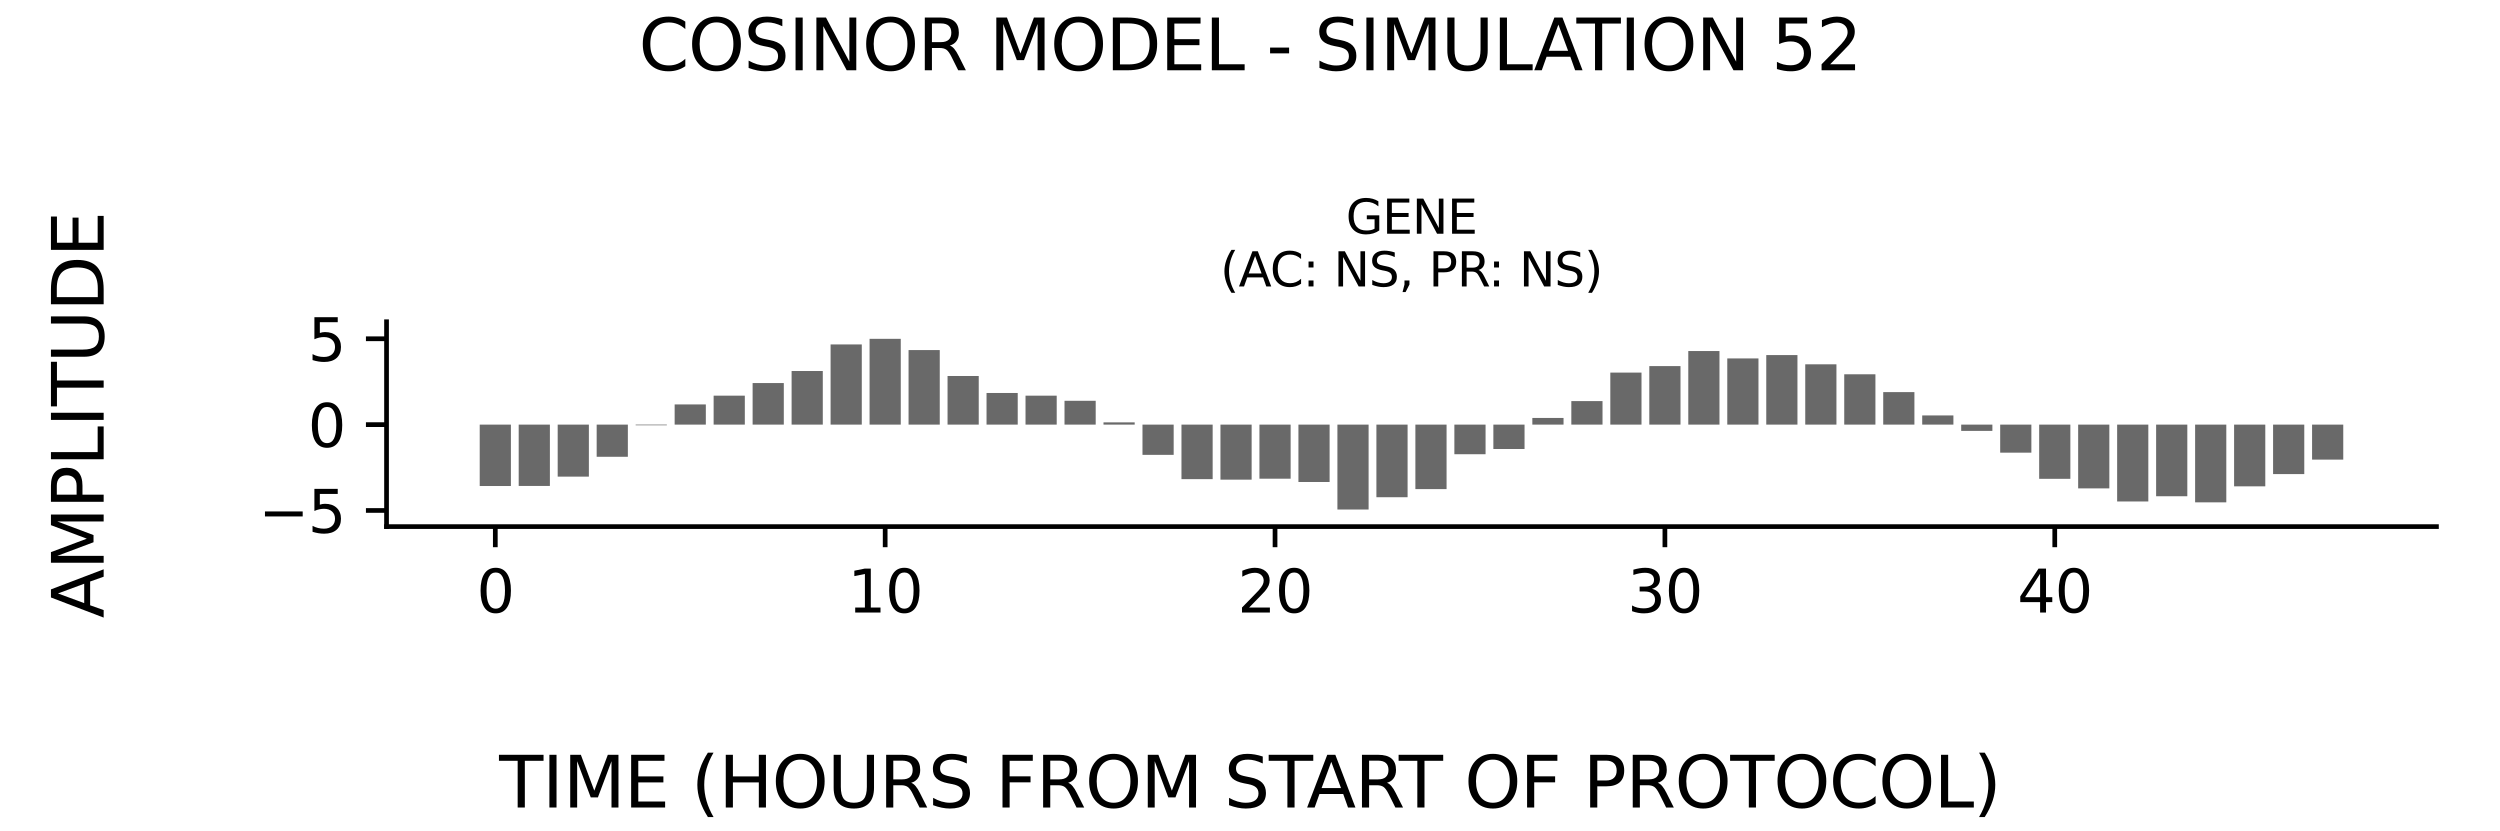 <?xml version="1.0" encoding="utf-8" standalone="no"?>
<!DOCTYPE svg PUBLIC "-//W3C//DTD SVG 1.1//EN"
  "http://www.w3.org/Graphics/SVG/1.1/DTD/svg11.dtd">
<svg xmlns:xlink="http://www.w3.org/1999/xlink" width="424.8pt" height="141.12pt" viewBox="0 0 424.8 141.12" xmlns="http://www.w3.org/2000/svg" version="1.1">
 <defs>
  <style type="text/css">*{stroke-linejoin: round; stroke-linecap: butt}</style>
 </defs>
 <g id="figure_1">
  <g id="patch_1">
   <path d="M 0 141.12 
L 424.8 141.12 
L 424.8 0 
L 0 0 
z
" style="fill: #ffffff"/>
  </g>
  <g id="axes_1">
   <g id="patch_2">
    <path d="M 65.68 89.48 
L 414 89.48 
L 414 54.672 
L 65.68 54.672 
z
" style="fill: #ffffff"/>
   </g>
   <g id="patch_3">
    <path d="M 81.513 72.15 
L 86.812 72.15 
L 86.812 82.583 
L 81.513 82.583 
z
" clip-path="url(#p5d3b407484)" style="fill: #696969"/>
   </g>
   <g id="patch_4">
    <path d="M 88.137 72.15 
L 93.437 72.15 
L 93.437 82.571 
L 88.137 82.571 
z
" clip-path="url(#p5d3b407484)" style="fill: #696969"/>
   </g>
   <g id="patch_5">
    <path d="M 94.762 72.15 
L 100.062 72.15 
L 100.062 80.989 
L 94.762 80.989 
z
" clip-path="url(#p5d3b407484)" style="fill: #696969"/>
   </g>
   <g id="patch_6">
    <path d="M 101.386 72.15 
L 106.686 72.15 
L 106.686 77.616 
L 101.386 77.616 
z
" clip-path="url(#p5d3b407484)" style="fill: #696969"/>
   </g>
   <g id="patch_7">
    <path d="M 108.011 72.15 
L 113.311 72.15 
L 113.311 72.262 
L 108.011 72.262 
z
" clip-path="url(#p5d3b407484)" style="fill: #696969"/>
   </g>
   <g id="patch_8">
    <path d="M 114.636 72.15 
L 119.935 72.15 
L 119.935 68.721 
L 114.636 68.721 
z
" clip-path="url(#p5d3b407484)" style="fill: #696969"/>
   </g>
   <g id="patch_9">
    <path d="M 121.26 72.15 
L 126.56 72.15 
L 126.56 67.231 
L 121.26 67.231 
z
" clip-path="url(#p5d3b407484)" style="fill: #696969"/>
   </g>
   <g id="patch_10">
    <path d="M 127.885 72.15 
L 133.184 72.15 
L 133.184 65.089 
L 127.885 65.089 
z
" clip-path="url(#p5d3b407484)" style="fill: #696969"/>
   </g>
   <g id="patch_11">
    <path d="M 134.509 72.15 
L 139.809 72.15 
L 139.809 63.042 
L 134.509 63.042 
z
" clip-path="url(#p5d3b407484)" style="fill: #696969"/>
   </g>
   <g id="patch_12">
    <path d="M 141.134 72.15 
L 146.434 72.15 
L 146.434 58.527 
L 141.134 58.527 
z
" clip-path="url(#p5d3b407484)" style="fill: #696969"/>
   </g>
   <g id="patch_13">
    <path d="M 147.758 72.15 
L 153.058 72.15 
L 153.058 57.573 
L 147.758 57.573 
z
" clip-path="url(#p5d3b407484)" style="fill: #696969"/>
   </g>
   <g id="patch_14">
    <path d="M 154.383 72.15 
L 159.683 72.15 
L 159.683 59.484 
L 154.383 59.484 
z
" clip-path="url(#p5d3b407484)" style="fill: #696969"/>
   </g>
   <g id="patch_15">
    <path d="M 161.008 72.15 
L 166.307 72.15 
L 166.307 63.889 
L 161.008 63.889 
z
" clip-path="url(#p5d3b407484)" style="fill: #696969"/>
   </g>
   <g id="patch_16">
    <path d="M 167.632 72.15 
L 172.932 72.15 
L 172.932 66.775 
L 167.632 66.775 
z
" clip-path="url(#p5d3b407484)" style="fill: #696969"/>
   </g>
   <g id="patch_17">
    <path d="M 174.257 72.15 
L 179.556 72.15 
L 179.556 67.232 
L 174.257 67.232 
z
" clip-path="url(#p5d3b407484)" style="fill: #696969"/>
   </g>
   <g id="patch_18">
    <path d="M 180.881 72.15 
L 186.181 72.15 
L 186.181 68.102 
L 180.881 68.102 
z
" clip-path="url(#p5d3b407484)" style="fill: #696969"/>
   </g>
   <g id="patch_19">
    <path d="M 187.506 72.15 
L 192.806 72.15 
L 192.806 71.769 
L 187.506 71.769 
z
" clip-path="url(#p5d3b407484)" style="fill: #696969"/>
   </g>
   <g id="patch_20">
    <path d="M 194.13 72.15 
L 199.43 72.15 
L 199.43 77.29 
L 194.13 77.29 
z
" clip-path="url(#p5d3b407484)" style="fill: #696969"/>
   </g>
   <g id="patch_21">
    <path d="M 200.755 72.15 
L 206.055 72.15 
L 206.055 81.415 
L 200.755 81.415 
z
" clip-path="url(#p5d3b407484)" style="fill: #696969"/>
   </g>
   <g id="patch_22">
    <path d="M 207.38 72.15 
L 212.679 72.15 
L 212.679 81.503 
L 207.38 81.503 
z
" clip-path="url(#p5d3b407484)" style="fill: #696969"/>
   </g>
   <g id="patch_23">
    <path d="M 214.004 72.15 
L 219.304 72.15 
L 219.304 81.34 
L 214.004 81.34 
z
" clip-path="url(#p5d3b407484)" style="fill: #696969"/>
   </g>
   <g id="patch_24">
    <path d="M 220.629 72.15 
L 225.928 72.15 
L 225.928 81.9 
L 220.629 81.9 
z
" clip-path="url(#p5d3b407484)" style="fill: #696969"/>
   </g>
   <g id="patch_25">
    <path d="M 227.253 72.15 
L 232.553 72.15 
L 232.553 86.579 
L 227.253 86.579 
z
" clip-path="url(#p5d3b407484)" style="fill: #696969"/>
   </g>
   <g id="patch_26">
    <path d="M 233.878 72.15 
L 239.178 72.15 
L 239.178 84.488 
L 233.878 84.488 
z
" clip-path="url(#p5d3b407484)" style="fill: #696969"/>
   </g>
   <g id="patch_27">
    <path d="M 240.502 72.15 
L 245.802 72.15 
L 245.802 83.109 
L 240.502 83.109 
z
" clip-path="url(#p5d3b407484)" style="fill: #696969"/>
   </g>
   <g id="patch_28">
    <path d="M 247.127 72.15 
L 252.427 72.15 
L 252.427 77.182 
L 247.127 77.182 
z
" clip-path="url(#p5d3b407484)" style="fill: #696969"/>
   </g>
   <g id="patch_29">
    <path d="M 253.752 72.15 
L 259.051 72.15 
L 259.051 76.295 
L 253.752 76.295 
z
" clip-path="url(#p5d3b407484)" style="fill: #696969"/>
   </g>
   <g id="patch_30">
    <path d="M 260.376 72.15 
L 265.676 72.15 
L 265.676 71.018 
L 260.376 71.018 
z
" clip-path="url(#p5d3b407484)" style="fill: #696969"/>
   </g>
   <g id="patch_31">
    <path d="M 267.001 72.15 
L 272.3 72.15 
L 272.3 68.154 
L 267.001 68.154 
z
" clip-path="url(#p5d3b407484)" style="fill: #696969"/>
   </g>
   <g id="patch_32">
    <path d="M 273.625 72.15 
L 278.925 72.15 
L 278.925 63.312 
L 273.625 63.312 
z
" clip-path="url(#p5d3b407484)" style="fill: #696969"/>
   </g>
   <g id="patch_33">
    <path d="M 280.25 72.15 
L 285.55 72.15 
L 285.55 62.207 
L 280.25 62.207 
z
" clip-path="url(#p5d3b407484)" style="fill: #696969"/>
   </g>
   <g id="patch_34">
    <path d="M 286.874 72.15 
L 292.174 72.15 
L 292.174 59.648 
L 286.874 59.648 
z
" clip-path="url(#p5d3b407484)" style="fill: #696969"/>
   </g>
   <g id="patch_35">
    <path d="M 293.499 72.15 
L 298.799 72.15 
L 298.799 60.904 
L 293.499 60.904 
z
" clip-path="url(#p5d3b407484)" style="fill: #696969"/>
   </g>
   <g id="patch_36">
    <path d="M 300.124 72.15 
L 305.423 72.15 
L 305.423 60.334 
L 300.124 60.334 
z
" clip-path="url(#p5d3b407484)" style="fill: #696969"/>
   </g>
   <g id="patch_37">
    <path d="M 306.748 72.15 
L 312.048 72.15 
L 312.048 61.904 
L 306.748 61.904 
z
" clip-path="url(#p5d3b407484)" style="fill: #696969"/>
   </g>
   <g id="patch_38">
    <path d="M 313.373 72.15 
L 318.672 72.15 
L 318.672 63.598 
L 313.373 63.598 
z
" clip-path="url(#p5d3b407484)" style="fill: #696969"/>
   </g>
   <g id="patch_39">
    <path d="M 319.997 72.15 
L 325.297 72.15 
L 325.297 66.627 
L 319.997 66.627 
z
" clip-path="url(#p5d3b407484)" style="fill: #696969"/>
   </g>
   <g id="patch_40">
    <path d="M 326.622 72.15 
L 331.922 72.15 
L 331.922 70.591 
L 326.622 70.591 
z
" clip-path="url(#p5d3b407484)" style="fill: #696969"/>
   </g>
   <g id="patch_41">
    <path d="M 333.246 72.15 
L 338.546 72.15 
L 338.546 73.217 
L 333.246 73.217 
z
" clip-path="url(#p5d3b407484)" style="fill: #696969"/>
   </g>
   <g id="patch_42">
    <path d="M 339.871 72.15 
L 345.171 72.15 
L 345.171 76.917 
L 339.871 76.917 
z
" clip-path="url(#p5d3b407484)" style="fill: #696969"/>
   </g>
   <g id="patch_43">
    <path d="M 346.496 72.15 
L 351.795 72.15 
L 351.795 81.362 
L 346.496 81.362 
z
" clip-path="url(#p5d3b407484)" style="fill: #696969"/>
   </g>
   <g id="patch_44">
    <path d="M 353.12 72.15 
L 358.42 72.15 
L 358.42 82.987 
L 353.12 82.987 
z
" clip-path="url(#p5d3b407484)" style="fill: #696969"/>
   </g>
   <g id="patch_45">
    <path d="M 359.745 72.15 
L 365.044 72.15 
L 365.044 85.21 
L 359.745 85.21 
z
" clip-path="url(#p5d3b407484)" style="fill: #696969"/>
   </g>
   <g id="patch_46">
    <path d="M 366.369 72.15 
L 371.669 72.15 
L 371.669 84.322 
L 366.369 84.322 
z
" clip-path="url(#p5d3b407484)" style="fill: #696969"/>
   </g>
   <g id="patch_47">
    <path d="M 372.994 72.15 
L 378.294 72.15 
L 378.294 85.358 
L 372.994 85.358 
z
" clip-path="url(#p5d3b407484)" style="fill: #696969"/>
   </g>
   <g id="patch_48">
    <path d="M 379.618 72.15 
L 384.918 72.15 
L 384.918 82.638 
L 379.618 82.638 
z
" clip-path="url(#p5d3b407484)" style="fill: #696969"/>
   </g>
   <g id="patch_49">
    <path d="M 386.243 72.15 
L 391.543 72.15 
L 391.543 80.557 
L 386.243 80.557 
z
" clip-path="url(#p5d3b407484)" style="fill: #696969"/>
   </g>
   <g id="patch_50">
    <path d="M 392.868 72.15 
L 398.167 72.15 
L 398.167 78.098 
L 392.868 78.098 
z
" clip-path="url(#p5d3b407484)" style="fill: #696969"/>
   </g>
   <g id="matplotlib.axis_1">
    <g id="xtick_1">
     <g id="line2d_1">
      <defs>
       <path id="mfae92c1559" d="M 0 0 
L 0 3.5 
" style="stroke: #000000; stroke-width: 0.8"/>
      </defs>
      <g>
       <use xlink:href="#mfae92c1559" x="84.163" y="89.48" style="stroke: #000000; stroke-width: 0.8"/>
      </g>
     </g>
     <g id="text_1">
      <!-- 0 -->
      <g transform="translate(80.981 104.078) scale(0.1 -0.1)">
       <defs>
        <path id="DejaVuSans-30" d="M 2034 4250 
Q 1547 4250 1301 3770 
Q 1056 3291 1056 2328 
Q 1056 1369 1301 889 
Q 1547 409 2034 409 
Q 2525 409 2770 889 
Q 3016 1369 3016 2328 
Q 3016 3291 2770 3770 
Q 2525 4250 2034 4250 
z
M 2034 4750 
Q 2819 4750 3233 4129 
Q 3647 3509 3647 2328 
Q 3647 1150 3233 529 
Q 2819 -91 2034 -91 
Q 1250 -91 836 529 
Q 422 1150 422 2328 
Q 422 3509 836 4129 
Q 1250 4750 2034 4750 
z
" transform="scale(0.016)"/>
       </defs>
       <use xlink:href="#DejaVuSans-30"/>
      </g>
     </g>
    </g>
    <g id="xtick_2">
     <g id="line2d_2">
      <g>
       <use xlink:href="#mfae92c1559" x="150.408" y="89.48" style="stroke: #000000; stroke-width: 0.8"/>
      </g>
     </g>
     <g id="text_2">
      <!-- 10 -->
      <g transform="translate(144.046 104.078) scale(0.1 -0.1)">
       <defs>
        <path id="DejaVuSans-31" d="M 794 531 
L 1825 531 
L 1825 4091 
L 703 3866 
L 703 4441 
L 1819 4666 
L 2450 4666 
L 2450 531 
L 3481 531 
L 3481 0 
L 794 0 
L 794 531 
z
" transform="scale(0.016)"/>
       </defs>
       <use xlink:href="#DejaVuSans-31"/>
       <use xlink:href="#DejaVuSans-30" x="63.623"/>
      </g>
     </g>
    </g>
    <g id="xtick_3">
     <g id="line2d_3">
      <g>
       <use xlink:href="#mfae92c1559" x="216.654" y="89.48" style="stroke: #000000; stroke-width: 0.8"/>
      </g>
     </g>
     <g id="text_3">
      <!-- 20 -->
      <g transform="translate(210.291 104.078) scale(0.1 -0.1)">
       <defs>
        <path id="DejaVuSans-32" d="M 1228 531 
L 3431 531 
L 3431 0 
L 469 0 
L 469 531 
Q 828 903 1448 1529 
Q 2069 2156 2228 2338 
Q 2531 2678 2651 2914 
Q 2772 3150 2772 3378 
Q 2772 3750 2511 3984 
Q 2250 4219 1831 4219 
Q 1534 4219 1204 4116 
Q 875 4013 500 3803 
L 500 4441 
Q 881 4594 1212 4672 
Q 1544 4750 1819 4750 
Q 2544 4750 2975 4387 
Q 3406 4025 3406 3419 
Q 3406 3131 3298 2873 
Q 3191 2616 2906 2266 
Q 2828 2175 2409 1742 
Q 1991 1309 1228 531 
z
" transform="scale(0.016)"/>
       </defs>
       <use xlink:href="#DejaVuSans-32"/>
       <use xlink:href="#DejaVuSans-30" x="63.623"/>
      </g>
     </g>
    </g>
    <g id="xtick_4">
     <g id="line2d_4">
      <g>
       <use xlink:href="#mfae92c1559" x="282.9" y="89.48" style="stroke: #000000; stroke-width: 0.8"/>
      </g>
     </g>
     <g id="text_4">
      <!-- 30 -->
      <g transform="translate(276.537 104.078) scale(0.1 -0.1)">
       <defs>
        <path id="DejaVuSans-33" d="M 2597 2516 
Q 3050 2419 3304 2112 
Q 3559 1806 3559 1356 
Q 3559 666 3084 287 
Q 2609 -91 1734 -91 
Q 1441 -91 1130 -33 
Q 819 25 488 141 
L 488 750 
Q 750 597 1062 519 
Q 1375 441 1716 441 
Q 2309 441 2620 675 
Q 2931 909 2931 1356 
Q 2931 1769 2642 2001 
Q 2353 2234 1838 2234 
L 1294 2234 
L 1294 2753 
L 1863 2753 
Q 2328 2753 2575 2939 
Q 2822 3125 2822 3475 
Q 2822 3834 2567 4026 
Q 2313 4219 1838 4219 
Q 1578 4219 1281 4162 
Q 984 4106 628 3988 
L 628 4550 
Q 988 4650 1302 4700 
Q 1616 4750 1894 4750 
Q 2613 4750 3031 4423 
Q 3450 4097 3450 3541 
Q 3450 3153 3228 2886 
Q 3006 2619 2597 2516 
z
" transform="scale(0.016)"/>
       </defs>
       <use xlink:href="#DejaVuSans-33"/>
       <use xlink:href="#DejaVuSans-30" x="63.623"/>
      </g>
     </g>
    </g>
    <g id="xtick_5">
     <g id="line2d_5">
      <g>
       <use xlink:href="#mfae92c1559" x="349.145" y="89.48" style="stroke: #000000; stroke-width: 0.8"/>
      </g>
     </g>
     <g id="text_5">
      <!-- 40 -->
      <g transform="translate(342.783 104.078) scale(0.1 -0.1)">
       <defs>
        <path id="DejaVuSans-34" d="M 2419 4116 
L 825 1625 
L 2419 1625 
L 2419 4116 
z
M 2253 4666 
L 3047 4666 
L 3047 1625 
L 3713 1625 
L 3713 1100 
L 3047 1100 
L 3047 0 
L 2419 0 
L 2419 1100 
L 313 1100 
L 313 1709 
L 2253 4666 
z
" transform="scale(0.016)"/>
       </defs>
       <use xlink:href="#DejaVuSans-34"/>
       <use xlink:href="#DejaVuSans-30" x="63.623"/>
      </g>
     </g>
    </g>
   </g>
   <g id="matplotlib.axis_2">
    <g id="ytick_1">
     <g id="line2d_6">
      <defs>
       <path id="m878003e704" d="M 0 0 
L -3.5 0 
" style="stroke: #000000; stroke-width: 0.8"/>
      </defs>
      <g>
       <use xlink:href="#m878003e704" x="65.68" y="86.74" style="stroke: #000000; stroke-width: 0.8"/>
      </g>
     </g>
     <g id="text_6">
      <!-- −5 -->
      <g transform="translate(43.938 90.539) scale(0.1 -0.1)">
       <defs>
        <path id="DejaVuSans-2212" d="M 678 2272 
L 4684 2272 
L 4684 1741 
L 678 1741 
L 678 2272 
z
" transform="scale(0.016)"/>
        <path id="DejaVuSans-35" d="M 691 4666 
L 3169 4666 
L 3169 4134 
L 1269 4134 
L 1269 2991 
Q 1406 3038 1543 3061 
Q 1681 3084 1819 3084 
Q 2600 3084 3056 2656 
Q 3513 2228 3513 1497 
Q 3513 744 3044 326 
Q 2575 -91 1722 -91 
Q 1428 -91 1123 -41 
Q 819 9 494 109 
L 494 744 
Q 775 591 1075 516 
Q 1375 441 1709 441 
Q 2250 441 2565 725 
Q 2881 1009 2881 1497 
Q 2881 1984 2565 2268 
Q 2250 2553 1709 2553 
Q 1456 2553 1204 2497 
Q 953 2441 691 2322 
L 691 4666 
z
" transform="scale(0.016)"/>
       </defs>
       <use xlink:href="#DejaVuSans-2212"/>
       <use xlink:href="#DejaVuSans-35" x="83.789"/>
      </g>
     </g>
    </g>
    <g id="ytick_2">
     <g id="line2d_7">
      <g>
       <use xlink:href="#m878003e704" x="65.68" y="72.15" style="stroke: #000000; stroke-width: 0.8"/>
      </g>
     </g>
     <g id="text_7">
      <!-- 0 -->
      <g transform="translate(52.318 75.949) scale(0.1 -0.1)">
       <use xlink:href="#DejaVuSans-30"/>
      </g>
     </g>
    </g>
    <g id="ytick_3">
     <g id="line2d_8">
      <g>
       <use xlink:href="#m878003e704" x="65.68" y="57.561" style="stroke: #000000; stroke-width: 0.8"/>
      </g>
     </g>
     <g id="text_8">
      <!-- 5 -->
      <g transform="translate(52.318 61.36) scale(0.1 -0.1)">
       <use xlink:href="#DejaVuSans-35"/>
      </g>
     </g>
    </g>
   </g>
   <g id="patch_51">
    <path d="M 65.68 89.48 
L 65.68 54.672 
" style="fill: none; stroke: #000000; stroke-width: 0.8; stroke-linejoin: miter; stroke-linecap: square"/>
   </g>
   <g id="patch_52">
    <path d="M 65.68 89.48 
L 414 89.48 
" style="fill: none; stroke: #000000; stroke-width: 0.8; stroke-linejoin: miter; stroke-linecap: square"/>
   </g>
   <g id="text_9">
    <!-- GENE -->
    <g transform="translate(228.693 39.714) scale(0.08 -0.08)">
     <defs>
      <path id="DejaVuSans-47" d="M 3809 666 
L 3809 1919 
L 2778 1919 
L 2778 2438 
L 4434 2438 
L 4434 434 
Q 4069 175 3628 42 
Q 3188 -91 2688 -91 
Q 1594 -91 976 548 
Q 359 1188 359 2328 
Q 359 3472 976 4111 
Q 1594 4750 2688 4750 
Q 3144 4750 3555 4637 
Q 3966 4525 4313 4306 
L 4313 3634 
Q 3963 3931 3569 4081 
Q 3175 4231 2741 4231 
Q 1884 4231 1454 3753 
Q 1025 3275 1025 2328 
Q 1025 1384 1454 906 
Q 1884 428 2741 428 
Q 3075 428 3337 486 
Q 3600 544 3809 666 
z
" transform="scale(0.016)"/>
      <path id="DejaVuSans-45" d="M 628 4666 
L 3578 4666 
L 3578 4134 
L 1259 4134 
L 1259 2753 
L 3481 2753 
L 3481 2222 
L 1259 2222 
L 1259 531 
L 3634 531 
L 3634 0 
L 628 0 
L 628 4666 
z
" transform="scale(0.016)"/>
      <path id="DejaVuSans-4e" d="M 628 4666 
L 1478 4666 
L 3547 763 
L 3547 4666 
L 4159 4666 
L 4159 0 
L 3309 0 
L 1241 3903 
L 1241 0 
L 628 0 
L 628 4666 
z
" transform="scale(0.016)"/>
     </defs>
     <use xlink:href="#DejaVuSans-47"/>
     <use xlink:href="#DejaVuSans-45" x="77.49"/>
     <use xlink:href="#DejaVuSans-4e" x="140.674"/>
     <use xlink:href="#DejaVuSans-45" x="215.479"/>
    </g>
    <!-- (AC: NS, PR: NS) -->
    <g transform="translate(207.349 48.672) scale(0.08 -0.08)">
     <defs>
      <path id="DejaVuSans-28" d="M 1984 4856 
Q 1566 4138 1362 3434 
Q 1159 2731 1159 2009 
Q 1159 1288 1364 580 
Q 1569 -128 1984 -844 
L 1484 -844 
Q 1016 -109 783 600 
Q 550 1309 550 2009 
Q 550 2706 781 3412 
Q 1013 4119 1484 4856 
L 1984 4856 
z
" transform="scale(0.016)"/>
      <path id="DejaVuSans-41" d="M 2188 4044 
L 1331 1722 
L 3047 1722 
L 2188 4044 
z
M 1831 4666 
L 2547 4666 
L 4325 0 
L 3669 0 
L 3244 1197 
L 1141 1197 
L 716 0 
L 50 0 
L 1831 4666 
z
" transform="scale(0.016)"/>
      <path id="DejaVuSans-43" d="M 4122 4306 
L 4122 3641 
Q 3803 3938 3442 4084 
Q 3081 4231 2675 4231 
Q 1875 4231 1450 3742 
Q 1025 3253 1025 2328 
Q 1025 1406 1450 917 
Q 1875 428 2675 428 
Q 3081 428 3442 575 
Q 3803 722 4122 1019 
L 4122 359 
Q 3791 134 3420 21 
Q 3050 -91 2638 -91 
Q 1578 -91 968 557 
Q 359 1206 359 2328 
Q 359 3453 968 4101 
Q 1578 4750 2638 4750 
Q 3056 4750 3426 4639 
Q 3797 4528 4122 4306 
z
" transform="scale(0.016)"/>
      <path id="DejaVuSans-3a" d="M 750 794 
L 1409 794 
L 1409 0 
L 750 0 
L 750 794 
z
M 750 3309 
L 1409 3309 
L 1409 2516 
L 750 2516 
L 750 3309 
z
" transform="scale(0.016)"/>
      <path id="DejaVuSans-20" transform="scale(0.016)"/>
      <path id="DejaVuSans-53" d="M 3425 4513 
L 3425 3897 
Q 3066 4069 2747 4153 
Q 2428 4238 2131 4238 
Q 1616 4238 1336 4038 
Q 1056 3838 1056 3469 
Q 1056 3159 1242 3001 
Q 1428 2844 1947 2747 
L 2328 2669 
Q 3034 2534 3370 2195 
Q 3706 1856 3706 1288 
Q 3706 609 3251 259 
Q 2797 -91 1919 -91 
Q 1588 -91 1214 -16 
Q 841 59 441 206 
L 441 856 
Q 825 641 1194 531 
Q 1563 422 1919 422 
Q 2459 422 2753 634 
Q 3047 847 3047 1241 
Q 3047 1584 2836 1778 
Q 2625 1972 2144 2069 
L 1759 2144 
Q 1053 2284 737 2584 
Q 422 2884 422 3419 
Q 422 4038 858 4394 
Q 1294 4750 2059 4750 
Q 2388 4750 2728 4690 
Q 3069 4631 3425 4513 
z
" transform="scale(0.016)"/>
      <path id="DejaVuSans-2c" d="M 750 794 
L 1409 794 
L 1409 256 
L 897 -744 
L 494 -744 
L 750 256 
L 750 794 
z
" transform="scale(0.016)"/>
      <path id="DejaVuSans-50" d="M 1259 4147 
L 1259 2394 
L 2053 2394 
Q 2494 2394 2734 2622 
Q 2975 2850 2975 3272 
Q 2975 3691 2734 3919 
Q 2494 4147 2053 4147 
L 1259 4147 
z
M 628 4666 
L 2053 4666 
Q 2838 4666 3239 4311 
Q 3641 3956 3641 3272 
Q 3641 2581 3239 2228 
Q 2838 1875 2053 1875 
L 1259 1875 
L 1259 0 
L 628 0 
L 628 4666 
z
" transform="scale(0.016)"/>
      <path id="DejaVuSans-52" d="M 2841 2188 
Q 3044 2119 3236 1894 
Q 3428 1669 3622 1275 
L 4263 0 
L 3584 0 
L 2988 1197 
Q 2756 1666 2539 1819 
Q 2322 1972 1947 1972 
L 1259 1972 
L 1259 0 
L 628 0 
L 628 4666 
L 2053 4666 
Q 2853 4666 3247 4331 
Q 3641 3997 3641 3322 
Q 3641 2881 3436 2590 
Q 3231 2300 2841 2188 
z
M 1259 4147 
L 1259 2491 
L 2053 2491 
Q 2509 2491 2742 2702 
Q 2975 2913 2975 3322 
Q 2975 3731 2742 3939 
Q 2509 4147 2053 4147 
L 1259 4147 
z
" transform="scale(0.016)"/>
      <path id="DejaVuSans-29" d="M 513 4856 
L 1013 4856 
Q 1481 4119 1714 3412 
Q 1947 2706 1947 2009 
Q 1947 1309 1714 600 
Q 1481 -109 1013 -844 
L 513 -844 
Q 928 -128 1133 580 
Q 1338 1288 1338 2009 
Q 1338 2731 1133 3434 
Q 928 4138 513 4856 
z
" transform="scale(0.016)"/>
     </defs>
     <use xlink:href="#DejaVuSans-28"/>
     <use xlink:href="#DejaVuSans-41" x="39.014"/>
     <use xlink:href="#DejaVuSans-43" x="105.672"/>
     <use xlink:href="#DejaVuSans-3a" x="175.496"/>
     <use xlink:href="#DejaVuSans-20" x="209.188"/>
     <use xlink:href="#DejaVuSans-4e" x="240.975"/>
     <use xlink:href="#DejaVuSans-53" x="315.779"/>
     <use xlink:href="#DejaVuSans-2c" x="379.256"/>
     <use xlink:href="#DejaVuSans-20" x="411.043"/>
     <use xlink:href="#DejaVuSans-50" x="442.83"/>
     <use xlink:href="#DejaVuSans-52" x="503.133"/>
     <use xlink:href="#DejaVuSans-3a" x="569.49"/>
     <use xlink:href="#DejaVuSans-20" x="603.182"/>
     <use xlink:href="#DejaVuSans-4e" x="634.969"/>
     <use xlink:href="#DejaVuSans-53" x="709.773"/>
     <use xlink:href="#DejaVuSans-29" x="773.25"/>
    </g>
   </g>
  </g>
  <g id="text_10">
   <!-- COSINOR MODEL - SIMULATION 52 -->
   <g transform="translate(108.534 11.941) scale(0.12 -0.12)">
    <defs>
     <path id="DejaVuSans-4f" d="M 2522 4238 
Q 1834 4238 1429 3725 
Q 1025 3213 1025 2328 
Q 1025 1447 1429 934 
Q 1834 422 2522 422 
Q 3209 422 3611 934 
Q 4013 1447 4013 2328 
Q 4013 3213 3611 3725 
Q 3209 4238 2522 4238 
z
M 2522 4750 
Q 3503 4750 4090 4092 
Q 4678 3434 4678 2328 
Q 4678 1225 4090 567 
Q 3503 -91 2522 -91 
Q 1538 -91 948 565 
Q 359 1222 359 2328 
Q 359 3434 948 4092 
Q 1538 4750 2522 4750 
z
" transform="scale(0.016)"/>
     <path id="DejaVuSans-49" d="M 628 4666 
L 1259 4666 
L 1259 0 
L 628 0 
L 628 4666 
z
" transform="scale(0.016)"/>
     <path id="DejaVuSans-4d" d="M 628 4666 
L 1569 4666 
L 2759 1491 
L 3956 4666 
L 4897 4666 
L 4897 0 
L 4281 0 
L 4281 4097 
L 3078 897 
L 2444 897 
L 1241 4097 
L 1241 0 
L 628 0 
L 628 4666 
z
" transform="scale(0.016)"/>
     <path id="DejaVuSans-44" d="M 1259 4147 
L 1259 519 
L 2022 519 
Q 2988 519 3436 956 
Q 3884 1394 3884 2338 
Q 3884 3275 3436 3711 
Q 2988 4147 2022 4147 
L 1259 4147 
z
M 628 4666 
L 1925 4666 
Q 3281 4666 3915 4102 
Q 4550 3538 4550 2338 
Q 4550 1131 3912 565 
Q 3275 0 1925 0 
L 628 0 
L 628 4666 
z
" transform="scale(0.016)"/>
     <path id="DejaVuSans-4c" d="M 628 4666 
L 1259 4666 
L 1259 531 
L 3531 531 
L 3531 0 
L 628 0 
L 628 4666 
z
" transform="scale(0.016)"/>
     <path id="DejaVuSans-2d" d="M 313 2009 
L 1997 2009 
L 1997 1497 
L 313 1497 
L 313 2009 
z
" transform="scale(0.016)"/>
     <path id="DejaVuSans-55" d="M 556 4666 
L 1191 4666 
L 1191 1831 
Q 1191 1081 1462 751 
Q 1734 422 2344 422 
Q 2950 422 3222 751 
Q 3494 1081 3494 1831 
L 3494 4666 
L 4128 4666 
L 4128 1753 
Q 4128 841 3676 375 
Q 3225 -91 2344 -91 
Q 1459 -91 1007 375 
Q 556 841 556 1753 
L 556 4666 
z
" transform="scale(0.016)"/>
     <path id="DejaVuSans-54" d="M -19 4666 
L 3928 4666 
L 3928 4134 
L 2272 4134 
L 2272 0 
L 1638 0 
L 1638 4134 
L -19 4134 
L -19 4666 
z
" transform="scale(0.016)"/>
    </defs>
    <use xlink:href="#DejaVuSans-43"/>
    <use xlink:href="#DejaVuSans-4f" x="69.824"/>
    <use xlink:href="#DejaVuSans-53" x="148.535"/>
    <use xlink:href="#DejaVuSans-49" x="212.012"/>
    <use xlink:href="#DejaVuSans-4e" x="241.504"/>
    <use xlink:href="#DejaVuSans-4f" x="316.309"/>
    <use xlink:href="#DejaVuSans-52" x="395.02"/>
    <use xlink:href="#DejaVuSans-20" x="464.502"/>
    <use xlink:href="#DejaVuSans-4d" x="496.289"/>
    <use xlink:href="#DejaVuSans-4f" x="582.568"/>
    <use xlink:href="#DejaVuSans-44" x="661.279"/>
    <use xlink:href="#DejaVuSans-45" x="738.281"/>
    <use xlink:href="#DejaVuSans-4c" x="801.465"/>
    <use xlink:href="#DejaVuSans-20" x="857.178"/>
    <use xlink:href="#DejaVuSans-2d" x="888.965"/>
    <use xlink:href="#DejaVuSans-20" x="925.049"/>
    <use xlink:href="#DejaVuSans-53" x="956.836"/>
    <use xlink:href="#DejaVuSans-49" x="1020.312"/>
    <use xlink:href="#DejaVuSans-4d" x="1049.805"/>
    <use xlink:href="#DejaVuSans-55" x="1136.084"/>
    <use xlink:href="#DejaVuSans-4c" x="1209.277"/>
    <use xlink:href="#DejaVuSans-41" x="1267.24"/>
    <use xlink:href="#DejaVuSans-54" x="1327.898"/>
    <use xlink:href="#DejaVuSans-49" x="1388.982"/>
    <use xlink:href="#DejaVuSans-4f" x="1418.475"/>
    <use xlink:href="#DejaVuSans-4e" x="1497.186"/>
    <use xlink:href="#DejaVuSans-20" x="1571.99"/>
    <use xlink:href="#DejaVuSans-35" x="1603.777"/>
    <use xlink:href="#DejaVuSans-32" x="1667.4"/>
   </g>
  </g>
  <g id="text_11">
   <!-- TIME (HOURS FROM START OF PROTOCOL) -->
   <g transform="translate(84.817 137.213) scale(0.12 -0.12)">
    <defs>
     <path id="DejaVuSans-48" d="M 628 4666 
L 1259 4666 
L 1259 2753 
L 3553 2753 
L 3553 4666 
L 4184 4666 
L 4184 0 
L 3553 0 
L 3553 2222 
L 1259 2222 
L 1259 0 
L 628 0 
L 628 4666 
z
" transform="scale(0.016)"/>
     <path id="DejaVuSans-46" d="M 628 4666 
L 3309 4666 
L 3309 4134 
L 1259 4134 
L 1259 2759 
L 3109 2759 
L 3109 2228 
L 1259 2228 
L 1259 0 
L 628 0 
L 628 4666 
z
" transform="scale(0.016)"/>
    </defs>
    <use xlink:href="#DejaVuSans-54"/>
    <use xlink:href="#DejaVuSans-49" x="61.084"/>
    <use xlink:href="#DejaVuSans-4d" x="90.576"/>
    <use xlink:href="#DejaVuSans-45" x="176.855"/>
    <use xlink:href="#DejaVuSans-20" x="240.039"/>
    <use xlink:href="#DejaVuSans-28" x="271.826"/>
    <use xlink:href="#DejaVuSans-48" x="310.84"/>
    <use xlink:href="#DejaVuSans-4f" x="386.035"/>
    <use xlink:href="#DejaVuSans-55" x="464.746"/>
    <use xlink:href="#DejaVuSans-52" x="537.939"/>
    <use xlink:href="#DejaVuSans-53" x="607.422"/>
    <use xlink:href="#DejaVuSans-20" x="670.898"/>
    <use xlink:href="#DejaVuSans-46" x="702.686"/>
    <use xlink:href="#DejaVuSans-52" x="760.205"/>
    <use xlink:href="#DejaVuSans-4f" x="829.688"/>
    <use xlink:href="#DejaVuSans-4d" x="908.398"/>
    <use xlink:href="#DejaVuSans-20" x="994.678"/>
    <use xlink:href="#DejaVuSans-53" x="1026.465"/>
    <use xlink:href="#DejaVuSans-54" x="1089.941"/>
    <use xlink:href="#DejaVuSans-41" x="1143.275"/>
    <use xlink:href="#DejaVuSans-52" x="1211.684"/>
    <use xlink:href="#DejaVuSans-54" x="1273.916"/>
    <use xlink:href="#DejaVuSans-20" x="1335"/>
    <use xlink:href="#DejaVuSans-4f" x="1366.787"/>
    <use xlink:href="#DejaVuSans-46" x="1445.498"/>
    <use xlink:href="#DejaVuSans-20" x="1503.018"/>
    <use xlink:href="#DejaVuSans-50" x="1534.805"/>
    <use xlink:href="#DejaVuSans-52" x="1595.107"/>
    <use xlink:href="#DejaVuSans-4f" x="1664.59"/>
    <use xlink:href="#DejaVuSans-54" x="1743.301"/>
    <use xlink:href="#DejaVuSans-4f" x="1804.385"/>
    <use xlink:href="#DejaVuSans-43" x="1883.096"/>
    <use xlink:href="#DejaVuSans-4f" x="1952.92"/>
    <use xlink:href="#DejaVuSans-4c" x="2031.631"/>
    <use xlink:href="#DejaVuSans-29" x="2087.344"/>
   </g>
  </g>
  <g id="text_12">
   <!-- AMPLITUDE -->
   <g transform="translate(17.614 105.039) rotate(-90) scale(0.12 -0.12)">
    <use xlink:href="#DejaVuSans-41"/>
    <use xlink:href="#DejaVuSans-4d" x="68.408"/>
    <use xlink:href="#DejaVuSans-50" x="154.688"/>
    <use xlink:href="#DejaVuSans-4c" x="214.99"/>
    <use xlink:href="#DejaVuSans-49" x="270.703"/>
    <use xlink:href="#DejaVuSans-54" x="300.195"/>
    <use xlink:href="#DejaVuSans-55" x="361.279"/>
    <use xlink:href="#DejaVuSans-44" x="434.473"/>
    <use xlink:href="#DejaVuSans-45" x="511.475"/>
   </g>
  </g>
 </g>
 <defs>
  <clipPath id="p5d3b407484">
   <rect x="65.68" y="54.672" width="348.32" height="34.808"/>
  </clipPath>
 </defs>
</svg>
